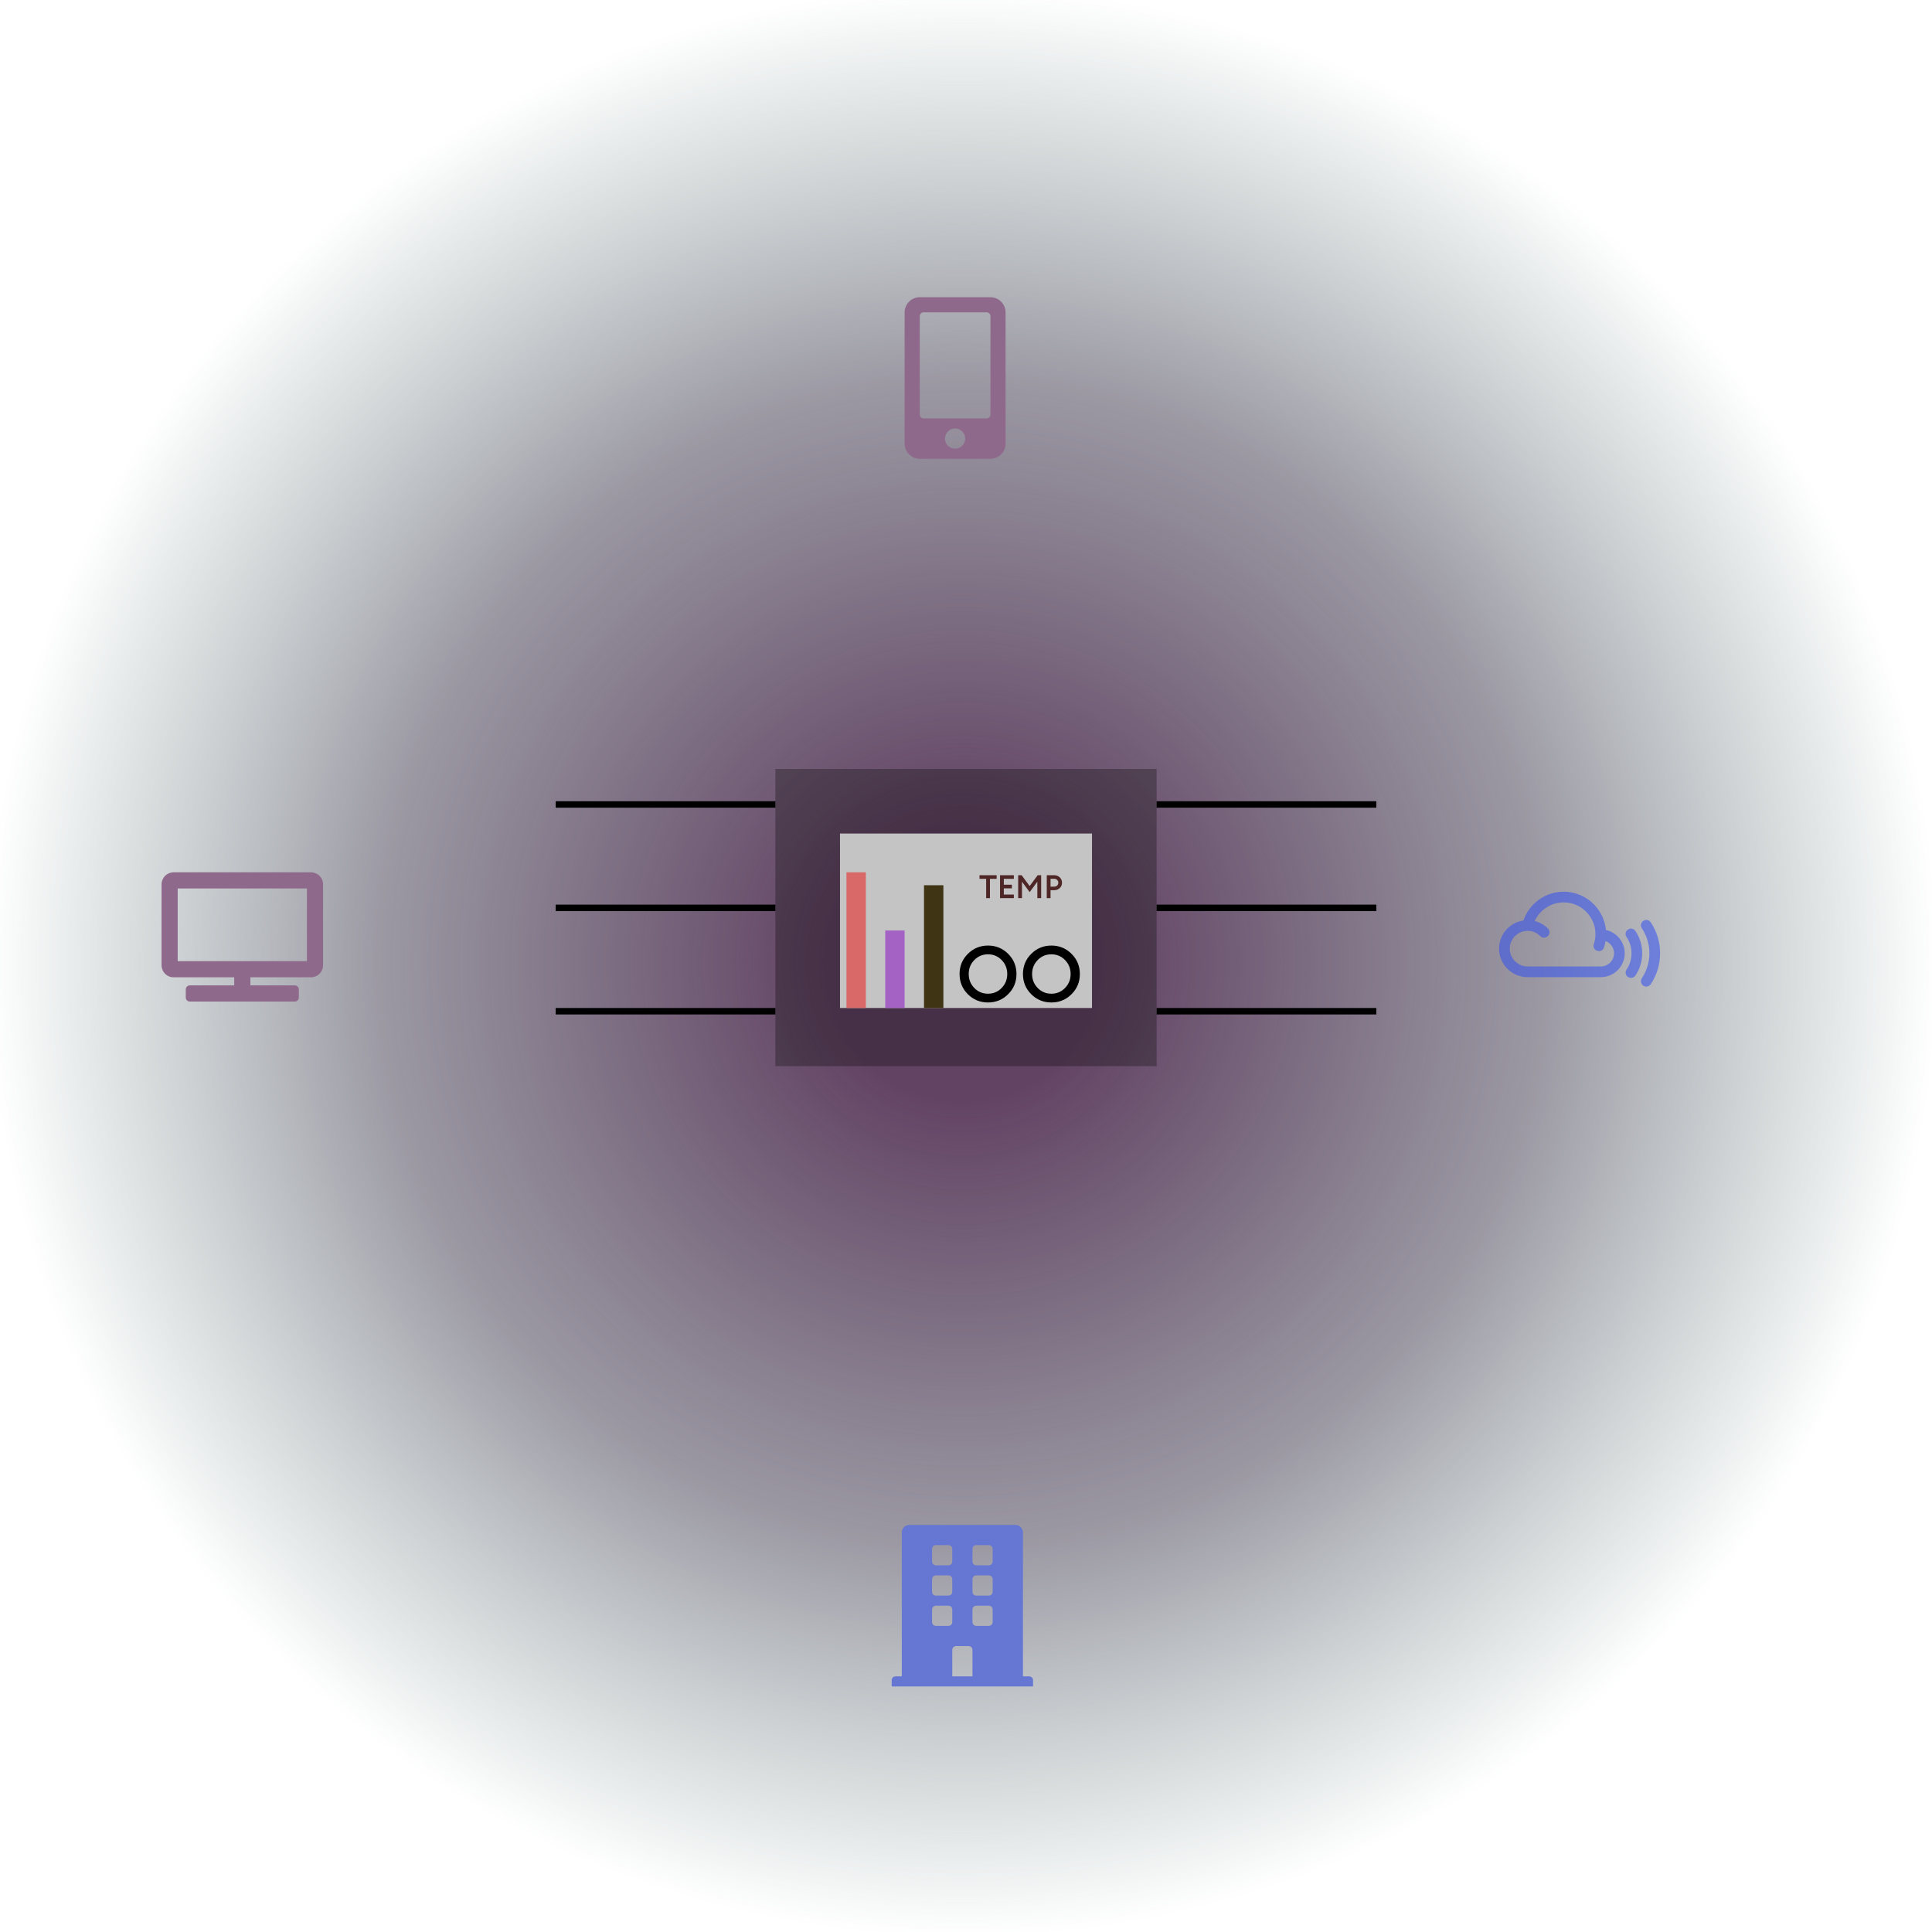 <svg width="299" height="299" viewBox="0 0 299 299" fill="none" xmlns="http://www.w3.org/2000/svg">
<g id="flip-card">
<path id="Rectangle 1_2" d="M255 0H44C19.7 0 0 19.7 0 44V255C0 279.301 19.7 299 44 299H255C279.301 299 299 279.301 299 255V44C299 19.7 279.301 0 255 0Z" fill="url(#paint0_diamond)"/>
<path id="Rectangle 1" d="M179 119H120V165H179V119Z" fill="#090909" fill-opacity="0.31"/>
<rect id="Rectangle 22" x="130" y="129" width="39" height="27" fill="#C4C4C4"/>
<rect id="Rectangle 23" x="131" y="135" width="3" height="21" fill="#D96969"/>
<rect id="Rectangle 24" x="137" y="144" width="3" height="12" fill="#A562C5"/>
<rect id="Rectangle 25" x="143" y="137" width="3" height="19" fill="#3F3515"/>
<path id="OO" d="M152.908 153.788C153.74 153.788 154.444 153.492 155.02 152.9C155.596 152.308 155.884 151.588 155.884 150.74C155.884 149.892 155.596 149.172 155.02 148.58C154.444 147.988 153.74 147.692 152.908 147.692C152.068 147.692 151.36 147.988 150.784 148.58C150.208 149.172 149.92 149.892 149.92 150.74C149.92 151.588 150.208 152.308 150.784 152.9C151.36 153.492 152.068 153.788 152.908 153.788ZM156.028 153.86C155.172 154.716 154.132 155.144 152.908 155.144C151.684 155.144 150.644 154.72 149.788 153.872C148.932 153.016 148.504 151.972 148.504 150.74C148.504 149.508 148.932 148.468 149.788 147.62C150.644 146.764 151.684 146.336 152.908 146.336C154.132 146.336 155.172 146.764 156.028 147.62C156.884 148.476 157.312 149.516 157.312 150.74C157.312 151.964 156.884 153.004 156.028 153.86ZM162.717 153.788C163.549 153.788 164.253 153.492 164.829 152.9C165.405 152.308 165.693 151.588 165.693 150.74C165.693 149.892 165.405 149.172 164.829 148.58C164.253 147.988 163.549 147.692 162.717 147.692C161.877 147.692 161.169 147.988 160.593 148.58C160.017 149.172 159.729 149.892 159.729 150.74C159.729 151.588 160.017 152.308 160.593 152.9C161.169 153.492 161.877 153.788 162.717 153.788ZM165.837 153.86C164.981 154.716 163.941 155.144 162.717 155.144C161.493 155.144 160.453 154.72 159.597 153.872C158.741 153.016 158.313 151.972 158.313 150.74C158.313 149.508 158.741 148.468 159.597 147.62C160.453 146.764 161.493 146.336 162.717 146.336C163.941 146.336 164.981 146.764 165.837 147.62C166.693 148.476 167.121 149.516 167.121 150.74C167.121 151.964 166.693 153.004 165.837 153.86Z" fill="black"/>
<path id="TEMP" d="M152.621 139V136.01H151.591V135.45H154.241V136.01H153.206V139H152.621ZM154.768 139V135.45H156.903V136.01H155.353V136.92H156.603V137.48H155.353V138.44H156.903V139H154.768ZM157.576 135.45H158.111L159.351 137.13L160.596 135.45H161.131V139H160.541V136.455L159.356 138.065L158.161 136.45V139H157.576V135.45ZM164.014 135.785C164.244 136.005 164.359 136.28 164.359 136.61C164.359 136.94 164.244 137.217 164.014 137.44C163.784 137.66 163.489 137.77 163.129 137.77H162.584V139H161.999V135.45H163.129C163.489 135.45 163.784 135.562 164.014 135.785ZM163.604 137.05C163.724 136.933 163.784 136.787 163.784 136.61C163.784 136.433 163.724 136.288 163.604 136.175C163.488 136.058 163.328 136 163.124 136H162.584V137.22H163.124C163.328 137.22 163.488 137.163 163.604 137.05Z" fill="#4E2626"/>
<line id="Line 4" x1="179" y1="124.5" x2="213" y2="124.5" stroke="black"/>
<line id="Line 5" x1="179" y1="140.5" x2="213" y2="140.5" stroke="black"/>
<line id="Line 6" x1="179" y1="156.5" x2="213" y2="156.5" stroke="black"/>
<line id="Line 3" x1="86" y1="156.5" x2="120" y2="156.5" stroke="black"/>
<path id="Vector" d="M153.281 46H142.344C141.05 46 140 47.05 140 48.344V68.656C140 69.95 141.05 71 142.344 71H153.281C154.575 71 155.625 69.95 155.625 68.656V48.344C155.625 47.05 154.575 46 153.281 46ZM147.812 69.438C146.948 69.438 146.25 68.739 146.25 67.875C146.25 67.011 146.948 66.312 147.812 66.312C148.677 66.312 149.375 67.011 149.375 67.875C149.375 68.739 148.677 69.438 147.812 69.438ZM153.281 64.164C153.281 64.486 153.018 64.75 152.695 64.75H142.93C142.607 64.75 142.344 64.486 142.344 64.164V48.93C142.344 48.607 142.607 48.344 142.93 48.344H152.695C153.018 48.344 153.281 48.607 153.281 48.93V64.164Z" fill="#8F698C"/>
<path id="Vector_2" d="M48.125 135H26.875C26.378 135 25.901 135.198 25.549 135.549C25.198 135.901 25 136.378 25 136.875V149.375C25 149.872 25.198 150.349 25.549 150.701C25.901 151.052 26.378 151.25 26.875 151.25H36.25V152.5H29.375C29.209 152.5 29.05 152.566 28.933 152.683C28.816 152.8 28.75 152.959 28.75 153.125V154.375C28.75 154.541 28.816 154.7 28.933 154.817C29.05 154.934 29.209 155 29.375 155H45.625C45.791 155 45.95 154.934 46.067 154.817C46.184 154.7 46.25 154.541 46.25 154.375V153.125C46.25 152.959 46.184 152.8 46.067 152.683C45.95 152.566 45.791 152.5 45.625 152.5H38.75V151.25H48.125C48.622 151.25 49.099 151.052 49.451 150.701C49.803 150.349 50 149.872 50 149.375V136.875C50 136.378 49.803 135.901 49.451 135.549C49.099 135.198 48.622 135 48.125 135V135ZM47.5 148.75H27.5V137.5H47.5V148.75Z" fill="#8F698C"/>
<path id="Vector_3" d="M248.537 143.927C248.212 140.607 245.4 138 241.994 138C239.171 138 236.672 139.817 235.775 142.456C233.644 142.77 232 144.598 232 146.815C232 149.248 233.979 151.227 236.424 151.227H247.737C249.781 151.227 251.446 149.573 251.446 147.528C251.446 145.766 250.192 144.284 248.537 143.927V143.927ZM247.737 149.573H236.424C234.899 149.573 233.655 148.34 233.655 146.815C233.655 145.29 234.899 144.057 236.424 144.057C237.159 144.057 237.851 144.349 238.37 144.868C239.15 145.648 240.329 144.468 239.549 143.689C238.976 143.127 238.273 142.737 237.516 142.542C238.295 140.812 240.047 139.655 241.994 139.655C244.708 139.655 246.915 141.861 246.915 144.565C246.915 145.095 246.828 145.614 246.666 146.112C246.317 147.187 247.921 147.633 248.234 146.631C248.342 146.306 248.429 145.971 248.483 145.636C249.24 145.928 249.792 146.663 249.792 147.528C249.792 148.653 248.872 149.573 247.737 149.573V149.573ZM256.919 147.528C256.919 149.248 256.421 150.903 255.47 152.32C255.307 152.558 255.048 152.688 254.778 152.688C254.14 152.688 253.718 151.952 254.096 151.4C254.853 150.254 255.264 148.913 255.264 147.528C255.264 146.144 254.853 144.803 254.096 143.667C253.485 142.776 254.852 141.822 255.47 142.748C256.421 144.154 256.919 145.809 256.919 147.528V147.528ZM254.15 147.528C254.15 148.761 253.793 149.951 253.101 150.979C252.939 151.217 252.679 151.336 252.409 151.336C251.737 151.336 251.353 150.594 251.728 150.049C252.236 149.302 252.495 148.437 252.495 147.528C252.495 146.631 252.236 145.755 251.728 145.008C251.112 144.111 252.47 143.169 253.101 144.089C253.793 145.106 254.15 146.296 254.15 147.528V147.528Z" fill="#304FF3" fill-opacity="0.54"/>
<path id="Vector_4" d="M159.289 259.438H158.312V237.172C158.312 236.525 157.788 236 157.141 236H140.734C140.087 236 139.562 236.525 139.562 237.172V259.438H138.586C138.262 259.438 138 259.7 138 260.023V261H159.875V260.023C159.875 259.7 159.613 259.438 159.289 259.438ZM144.25 239.711C144.25 239.387 144.512 239.125 144.836 239.125H146.789C147.113 239.125 147.375 239.387 147.375 239.711V241.664C147.375 241.988 147.113 242.25 146.789 242.25H144.836C144.512 242.25 144.25 241.988 144.25 241.664V239.711ZM144.25 244.398C144.25 244.075 144.512 243.812 144.836 243.812H146.789C147.113 243.812 147.375 244.075 147.375 244.398V246.352C147.375 246.675 147.113 246.938 146.789 246.938H144.836C144.512 246.938 144.25 246.675 144.25 246.352V244.398ZM146.789 251.625H144.836C144.512 251.625 144.25 251.363 144.25 251.039V249.086C144.25 248.762 144.512 248.5 144.836 248.5H146.789C147.113 248.5 147.375 248.762 147.375 249.086V251.039C147.375 251.363 147.113 251.625 146.789 251.625ZM150.5 259.438H147.375V255.336C147.375 255.012 147.637 254.75 147.961 254.75H149.914C150.238 254.75 150.5 255.012 150.5 255.336V259.438ZM153.625 251.039C153.625 251.363 153.363 251.625 153.039 251.625H151.086C150.762 251.625 150.5 251.363 150.5 251.039V249.086C150.5 248.762 150.762 248.5 151.086 248.5H153.039C153.363 248.5 153.625 248.762 153.625 249.086V251.039ZM153.625 246.352C153.625 246.675 153.363 246.938 153.039 246.938H151.086C150.762 246.938 150.5 246.675 150.5 246.352V244.398C150.5 244.075 150.762 243.812 151.086 243.812H153.039C153.363 243.812 153.625 244.075 153.625 244.398V246.352ZM153.625 241.664C153.625 241.988 153.363 242.25 153.039 242.25H151.086C150.762 242.25 150.5 241.988 150.5 241.664V239.711C150.5 239.387 150.762 239.125 151.086 239.125H153.039C153.363 239.125 153.625 239.387 153.625 239.711V241.664Z" fill="#6577D3"/>
<line id="Line 4_2" x1="86" y1="124.5" x2="120" y2="124.5" stroke="black"/>
<line id="Line 2" x1="86" y1="140.5" x2="120" y2="140.5" stroke="black"/>
</g>
<defs>
<radialGradient id="paint0_diamond" cx="0" cy="0" r="1" gradientUnits="userSpaceOnUse" gradientTransform="translate(149 149) rotate(89.809) scale(150.001)">
<stop offset="0.141" stop-color="#634364"/>
<stop offset="0.599" stop-color="#565163" stop-opacity="0.588"/>
<stop offset="0.786" stop-color="#4D5A63" stop-opacity="0.305"/>
<stop offset="1" stop-color="#436462" stop-opacity="0"/>
</radialGradient>
</defs>
</svg>
